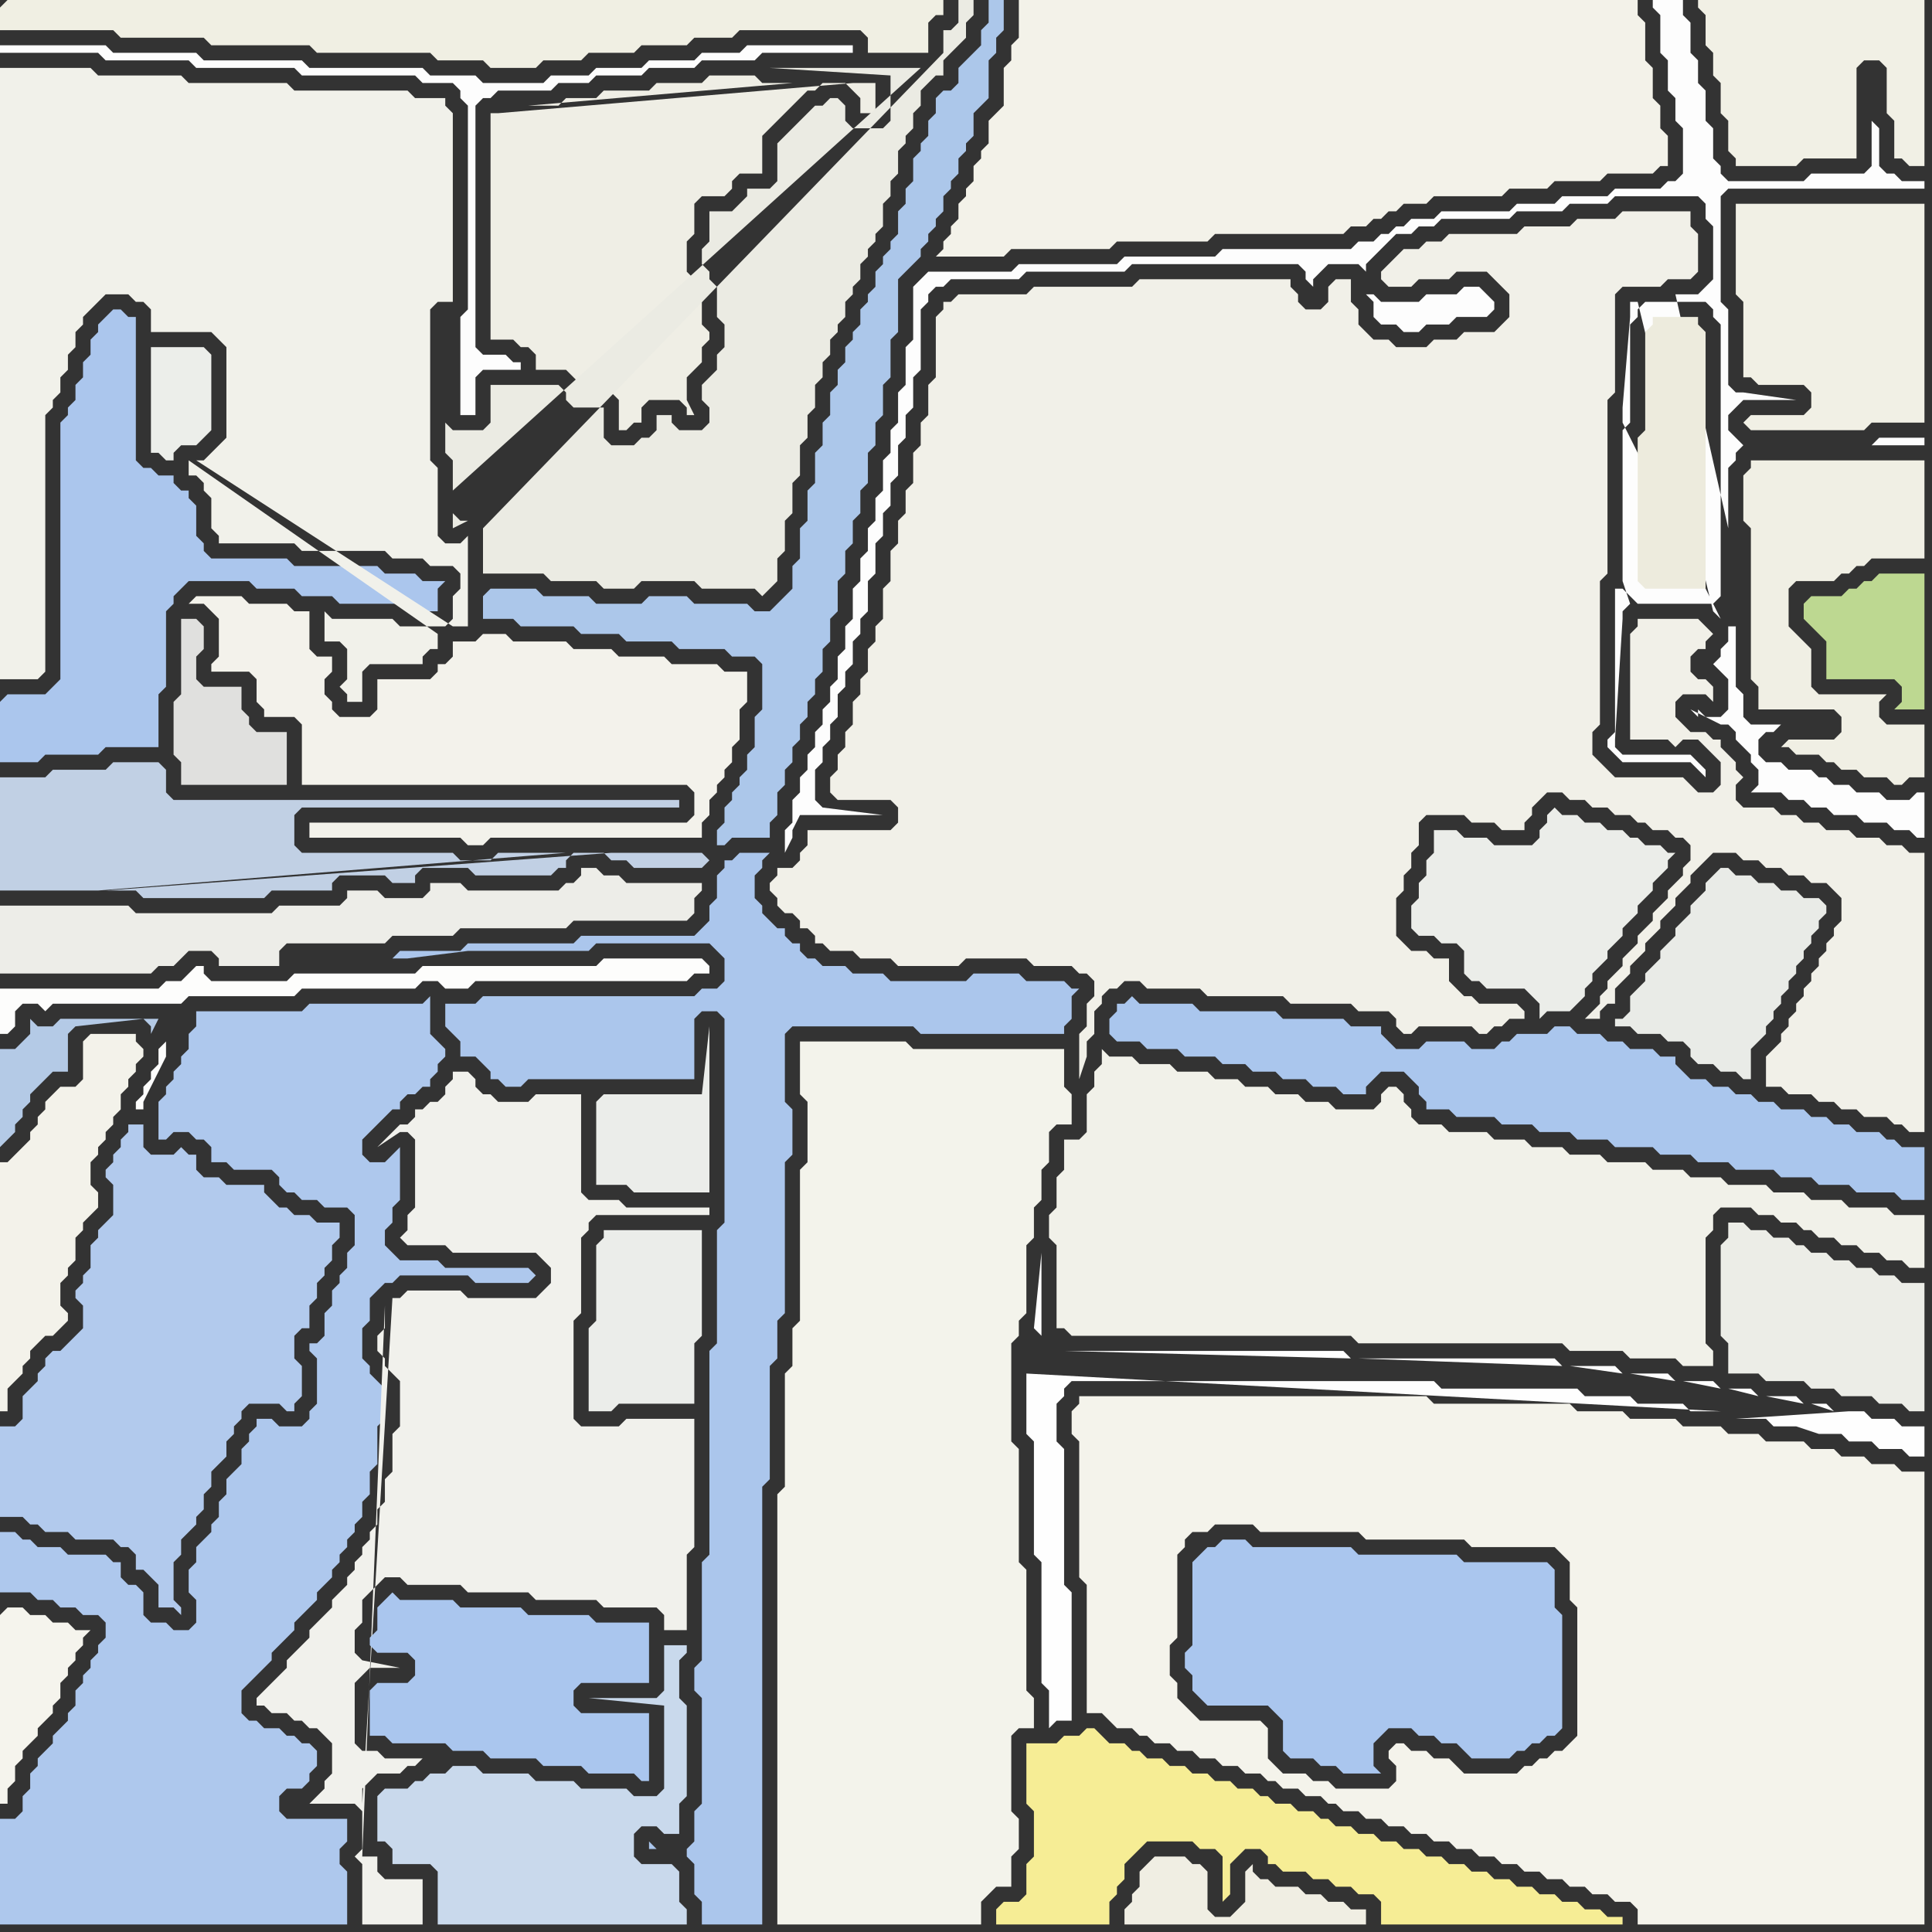 <svg width="256" height="256" xmlns="http://www.w3.org/2000/svg"><rect width="100%" height="100%" fill="#333333" stroke="none"/><script> 
var tempColor;
function hoverPath(evt){
obj = evt.target;
tempColor = obj.getAttribute("fill");
obj.setAttribute("fill","red");
//alert(tempColor);
//obj.setAttribute("stroke","red");}
function recoverPath(evt){
obj = evt.target;
obj.setAttribute("fill", tempColor);
//obj.setAttribute("stroke", tempColor);
}</script><path onmouseover="hoverPath(evt)" onmouseout="recoverPath(evt)" fill="rgb(174,200,237)" d="M  14,216l 0,1 -1,1 0,1 -1,1 0,1 -1,1 0,1 -1,1 0,2 -1,1 0,1 -1,1 -1,1 0,1 -2,2 0,1 -1,1 0,2 -1,1 0,2 -1,1 -2,0 0,14 46,0 0,-7 -1,-1 0,-2 1,-1 0,-3 -8,0 -1,-1 0,-2 1,-1 2,0 1,-1 0,-1 1,-1 0,-2 -1,-1 -1,0 -1,-1 -1,0 -1,-1 -2,0 -1,-1 -1,0 -1,-1 0,-3 1,-1 3,-3 0,-1 1,-1 1,-1 1,-1 0,-1 1,-1 1,-1 1,-1 0,-1 1,-1 1,-1 0,-1 1,-1 0,-1 1,-1 0,-1 1,-1 0,-1 1,-1 0,-2 1,-1 0,-3 1,-1 0,-5 1,-1 0,-4 -2,-2 0,-1 -1,-1 0,-4 1,-1 0,-3 2,-2 1,0 1,-1 9,0 1,1 7,0 1,-1 -1,-1 -11,0 -1,-1 -5,0 -1,-1 -1,-1 0,-2 1,-1 0,-2 1,-1 0,-7 -1,1 0,0 -1,1 -2,0 -1,-1 0,-2 3,-3 1,-1 1,0 0,-1 1,-1 1,0 1,-1 1,0 0,-1 1,-1 0,-1 1,-1 0,-1 -1,-1 0,0 -1,-1 0,-5 -1,1 -15,0 -1,1 -14,0 0,2 -1,1 0,2 -1,1 0,1 -1,1 0,1 -1,1 0,1 -1,1 0,5 1,0 1,-1 2,0 1,1 1,0 1,1 0,2 2,0 1,1 5,0 1,1 0,1 1,1 1,0 1,1 2,0 1,1 3,0 1,1 0,4 -1,1 0,2 -1,1 0,1 -1,1 0,2 -1,1 0,3 -1,1 -1,0 0,1 1,1 0,6 -1,1 0,1 -1,1 -3,0 -1,-1 -2,0 0,1 -1,1 0,1 -1,1 0,2 -1,1 -1,1 0,2 -1,1 0,2 -1,1 0,1 -1,1 -1,1 0,2 -1,1 0,3 1,1 0,3 -1,1 -2,0 -1,-1 -2,0 -1,-1 0,-3 -1,-1 -1,0 -1,-1 0,-2 -1,0 -1,-1 -5,0 -1,-1 -3,0 -1,-1 -1,0 -1,-1 -2,0 0,8 4,0 1,1 2,0 1,1 2,0 1,1 2,0 1,1Z"/>
<path onmouseover="hoverPath(evt)" onmouseout="recoverPath(evt)" fill="rgb(224,224,222)" d="M  24,92l 0,0 -1,1 0,7 1,1 0,3 14,0 0,-7 -4,0 -1,-1 0,-1 -1,-1 0,-3 -5,0 -1,-1 0,-3 1,-1 0,-3 -1,-1 -2,0Z"/>
<path onmouseover="hoverPath(evt)" onmouseout="recoverPath(evt)" fill="rgb(239,238,229)" d="M  66,15l -1,0 0,30 3,0 1,1 1,0 1,1 0,2 4,0 1,1 1,1 0,1 4,0 1,1 0,4 1,0 1,-1 1,0 0,-2 1,-1 4,0 1,1 0,1 1,0 -1,-2 0,-3 1,-1 1,-1 0,-2 1,-1 0,-1 -1,-1 0,-4 -1,-1 0,-1 -1,-1 0,-4 1,-1 0,-4 1,-1 3,0 1,-1 0,-1 1,-1 3,0 0,-5 1,-1 1,-1 1,-1 1,-1 1,-1 1,-1 1,0 1,-1 3,0 1,1 0,0 1,1 0,2 2,0 0,-4 -3,0 -47,4 1,-1 -1,1 39,-4 -4,0 -1,-1 -6,0 -1,1 -6,0 -1,1 -6,0 -1,1 -4,0 -1,1 -4,0 35,-3 -39,4Z"/>
<path onmouseover="hoverPath(evt)" onmouseout="recoverPath(evt)" fill="rgb(171,198,236)" d="M  95,116l 0,3 -1,1 0,2 -1,1 -1,1 -15,0 -1,1 -14,0 -1,1 -8,0 -1,1 2,0 8,-1 16,0 1,-1 15,0 1,1 1,1 0,3 -1,1 -2,0 -1,1 -28,0 -1,1 -4,0 0,3 1,1 0,0 1,1 0,2 2,0 1,1 1,1 0,1 1,0 1,1 2,0 1,-1 22,0 0,-8 1,-1 2,0 1,1 0,27 -1,1 0,15 -1,1 0,27 -1,1 0,13 -1,1 0,3 1,1 0,14 -1,1 0,4 -1,1 0,1 1,1 0,4 1,1 0,3 8,0 0,-58 1,-1 0,-15 1,-1 0,-5 1,-1 0,-20 1,-1 0,-6 -1,-1 0,-9 1,-1 16,0 1,1 19,0 0,-1 1,-1 0,-3 1,-1 -1,0 -1,-1 -5,0 -1,-1 -6,0 -1,1 -10,0 -1,-1 -4,0 -1,-1 -3,0 -1,-1 -1,0 -1,-1 0,-1 -1,0 -1,-1 0,-1 -1,0 -1,-1 -1,-1 0,-1 -1,-1 0,-3 1,-1 0,-1 1,-1 -4,0 -1,1 -1,0 0,1 -1,1 -5,129 -3,0 -1,-1 0,1 4,0 5,-129Z"/>
<path onmouseover="hoverPath(evt)" onmouseout="recoverPath(evt)" fill="rgb(243,243,235)" d="M  103,248l 0,7 27,0 0,-3 2,-2 2,0 0,-4 1,-1 0,-4 -1,-1 0,-10 1,-1 2,0 0,-4 -1,-1 0,-16 -1,-1 0,-15 -1,-1 0,-13 1,-1 0,-2 1,-1 0,-9 1,-1 0,-4 1,-1 0,-4 1,-1 0,-4 1,-1 2,0 0,-4 -1,-1 0,-5 -20,0 -1,-1 -14,0 0,7 1,1 0,8 -1,1 0,20 -1,1 0,5 -1,1 0,15 -1,1Z"/>
<path onmouseover="hoverPath(evt)" onmouseout="recoverPath(evt)" fill="rgb(243,242,233)" d="M  135,4l 0,1 -1,1 0,2 -1,1 0,5 -1,1 -1,1 0,3 -1,1 0,1 -1,1 0,2 -1,1 0,1 -1,1 0,2 -1,1 0,1 -1,1 0,1 -1,1 9,0 1,-1 13,0 1,-1 12,0 1,-1 17,0 1,-1 2,0 1,-1 1,0 1,-1 1,0 1,-1 3,0 1,-1 9,0 1,-1 5,0 1,-1 6,0 1,-1 6,0 1,-1 1,0 0,-4 -1,-1 0,-3 -1,-1 0,-4 -1,-1 0,-5 -1,-1 0,-2 -82,0Z"/>
<path onmouseover="hoverPath(evt)" onmouseout="recoverPath(evt)" fill="rgb(246,237,149)" d="M  138,231l -2,0 0,8 1,1 0,6 -1,1 0,4 -1,1 -2,0 -1,1 0,2 15,0 0,-3 1,-1 0,-1 1,-1 0,-2 1,-1 1,-1 1,-1 6,0 1,1 2,0 1,1 0,6 1,-1 0,-4 1,-1 1,-1 2,0 1,1 0,1 1,0 1,1 3,0 1,1 2,0 1,1 2,0 1,1 2,0 1,1 0,3 32,0 0,-1 -2,0 -1,-1 -2,0 -1,-1 -2,0 -1,-1 -2,0 -1,-1 -2,0 -1,-1 -2,0 -1,-1 -2,0 -1,-1 -2,0 -1,-1 -2,0 -1,-1 -2,0 -1,-1 -2,0 -1,-1 -2,0 -1,-1 -2,0 -1,-1 -1,0 -1,-1 -2,0 -1,-1 -2,0 -1,-1 -1,0 -1,-1 -2,0 -1,-1 -2,0 -1,-1 -2,0 -1,-1 -2,0 -1,-1 -2,0 -1,-1 -1,0 -1,-1 -2,0 -1,-1 -1,-1 -1,0 -1,1 -2,0 -1,1Z"/>
<path onmouseover="hoverPath(evt)" onmouseout="recoverPath(evt)" fill="rgb(241,240,232)" d="M  136,127l 0,0 1,1 5,0 1,1 1,0 1,1 0,2 -1,1 0,3 -1,1 0,6 1,-3 0,-2 1,-1 0,-3 1,-1 0,-1 1,-1 1,0 1,-1 2,0 1,1 7,0 1,1 10,0 1,1 8,0 1,1 4,0 1,1 0,1 1,1 1,0 1,-1 7,0 1,1 1,0 1,-1 1,0 1,-1 2,0 0,-1 -1,-1 -5,0 -1,-1 -1,0 -1,-1 -1,-1 0,-3 -2,0 -1,-1 -2,0 -1,-1 -1,-1 0,-5 1,-1 0,-2 1,-1 0,-2 1,-1 0,-3 1,-1 5,0 1,1 3,0 1,1 3,0 0,-1 1,-1 0,-1 1,-1 1,-1 2,0 1,1 2,0 1,1 2,0 1,1 2,0 1,1 1,0 1,1 2,0 1,1 1,0 1,1 0,2 -1,1 0,1 -1,1 -1,1 0,1 -1,1 -1,1 0,1 -1,1 -1,1 0,1 -1,1 -1,1 0,1 -1,1 -1,1 0,1 -1,1 0,1 -2,2 2,0 0,-1 1,-1 1,0 0,-2 1,-1 1,-1 0,-1 1,-1 1,-1 0,-1 1,-1 1,-1 0,-1 1,-1 1,-1 0,-1 1,-1 1,-1 0,-1 1,-1 1,-1 1,-1 3,0 1,1 2,0 1,1 2,0 1,1 2,0 1,1 2,0 1,1 1,1 0,3 -1,1 0,1 -1,1 0,1 -1,1 0,1 -1,1 0,1 -1,1 0,1 -1,1 0,1 -1,1 0,1 -1,1 0,1 -1,1 -1,1 0,4 2,0 1,1 3,0 1,1 2,0 1,1 2,0 1,1 3,0 1,1 1,0 1,1 2,0 0,-37 -2,0 -1,-1 -2,0 -1,-1 -3,0 -1,-1 -3,0 -1,-1 -2,0 -1,-1 -2,0 -1,-1 -4,0 -1,-1 0,-2 1,-1 -1,-1 0,-1 -1,-1 -1,-1 0,-1 -1,0 -1,-1 -2,0 -1,-1 -1,-1 0,-2 1,-1 3,0 1,1 0,-2 -1,-1 -1,0 -1,-1 0,-2 1,-1 1,0 0,-1 1,-1 -1,-1 -1,-1 -8,0 0,1 -1,1 0,14 5,0 1,1 1,-1 2,0 1,1 1,1 1,1 0,3 -1,1 -2,0 -1,-1 -1,-1 -9,0 -1,-1 -2,-2 0,-3 1,-1 0,-19 1,-1 0,-23 1,-1 0,-13 1,-1 5,0 1,-1 3,0 1,-1 0,-5 -1,-1 0,-2 -9,0 -1,1 -5,0 -1,1 -6,0 -1,1 -9,0 -1,1 -2,0 -1,1 -2,0 -1,1 -1,1 -1,1 0,1 1,1 3,0 1,-1 4,0 1,-1 4,0 1,1 1,1 1,1 0,3 -1,1 -1,1 -4,0 -1,1 -3,0 -1,1 -4,0 -1,-1 -2,0 -1,-1 -1,-1 0,-2 -1,-1 0,-3 -2,0 -1,1 0,2 -1,1 -2,0 -1,-1 0,-1 -1,-1 0,-1 -20,0 -1,1 -13,0 -1,1 -9,0 -1,1 -1,0 0,1 -1,1 0,8 -1,1 0,4 -1,1 0,3 -1,1 0,4 -1,1 0,3 -1,1 0,3 -1,1 0,4 -1,1 0,4 -1,1 0,2 -1,1 0,3 -1,1 0,2 -1,1 0,3 -1,1 0,2 -1,1 0,2 -1,1 0,2 1,1 7,0 1,1 0,2 -1,1 -11,0 0,2 -1,1 0,1 -1,1 -2,0 0,1 -1,1 0,1 1,1 0,1 1,1 1,0 1,1 0,1 1,0 1,1 0,1 1,0 1,1 3,0 1,1 4,0 1,1 8,0 1,-1Z"/>
<path onmouseover="hoverPath(evt)" onmouseout="recoverPath(evt)" fill="rgb(244,243,235)" d="M  184,232l 0,1 1,1 0,2 -1,1 -7,0 -1,-1 -2,0 -1,-1 -3,0 -1,-1 -1,-1 0,-4 -1,-1 -8,0 -1,-1 -1,-1 -1,-1 0,-2 -1,-1 0,-4 1,-1 0,-11 1,-1 0,-1 1,-1 2,0 1,-1 5,0 1,1 13,0 1,1 13,0 1,1 11,0 1,1 1,1 0,5 1,1 0,17 -1,1 -1,1 -1,0 -1,1 -1,0 -1,1 -1,0 -1,1 -7,0 -1,-1 -1,-1 -2,0 -1,-1 -2,0 -1,-1 -1,0 -1,1 -15,4 1,1 2,0 1,1 2,0 1,1 1,0 1,1 2,0 1,1 2,0 1,1 2,0 1,1 2,0 1,1 2,0 1,1 2,0 1,1 2,0 1,1 2,0 1,1 2,0 1,1 2,0 1,1 2,0 1,1 2,0 1,1 2,0 1,1 0,2 38,0 0,-60 -3,0 -1,-1 -3,0 -1,-1 -3,0 -1,-1 -3,0 -1,-1 -5,0 -1,-1 -4,0 -1,-1 -5,0 -1,-1 -6,0 -1,-1 -6,0 -1,-1 -18,0 -1,-1 -46,0 0,1 -1,1 0,3 1,1 0,18 1,1 0,17 2,0 1,1 1,1 2,0 1,1 1,0 1,1 2,0 1,1 2,0 1,1 2,0 1,1 2,0 1,1 2,0 1,1 1,0 15,-4Z"/>
<path onmouseover="hoverPath(evt)" onmouseout="recoverPath(evt)" fill="rgb(241,241,233)" d="M  208,153l 0,0 -1,-1 -4,0 -1,-1 -4,0 -1,-1 -5,0 -1,-1 -3,0 -1,-1 0,-1 -1,-1 0,-1 -1,-1 -1,0 -1,1 0,1 -1,1 -5,0 -1,-1 -3,0 -1,-1 -3,0 -1,-1 -3,0 -1,-1 -3,0 -1,-1 -4,0 -1,-1 -4,0 -1,-1 -3,0 -1,-1 0,2 -1,1 0,2 -1,1 0,5 -1,1 -2,0 0,4 -1,1 0,4 -1,1 0,3 1,1 0,11 1,0 1,1 37,0 1,1 27,0 1,1 7,0 1,1 6,0 1,1 4,0 0,-2 -1,-1 0,-14 1,-1 0,-2 1,-1 4,0 1,1 2,0 1,1 2,0 1,1 1,0 1,1 2,0 1,1 2,0 1,1 2,0 1,1 2,0 1,1 2,0 0,-7 -4,0 -1,-1 -5,0 -1,-1 -4,0 -1,-1 -4,0 -1,-1 -5,0 -1,-1 -4,0 -1,-1 -4,0 -1,-1 -5,0 -1,-1Z"/>
<path onmouseover="hoverPath(evt)" onmouseout="recoverPath(evt)" fill="rgb(253,253,253)" d="M  227,80l -10,0 -1,-1 -1,-1 -1,0 0,19 -1,1 0,1 1,1 0,0 1,1 9,0 1,1 1,1 0,-1 -1,-1 -1,-1 -9,0 -1,-1 0,-1 1,-16 0,-1 1,-1 -1,-3 0,-20 1,-1 0,-13 1,-1 0,-1 1,-1 8,0 1,1 0,1 1,1 0,36 -1,1 2,-10 0,-8 1,-1 0,-1 1,-1 -1,-1 -1,-1 0,-2 2,-2 7,0 -7,-1 -1,0 -1,-1 0,-10 -1,-1 0,-14 1,-1 26,0 0,-1 -3,0 -1,-1 -1,0 -1,-1 0,-5 -1,-1 0,6 -1,1 -7,0 -1,1 -10,0 -1,-1 0,-1 -1,-1 0,-4 -1,-1 0,-4 -1,-1 0,-3 -1,-1 0,-4 -1,-1 0,-2 -4,0 0,1 1,1 0,5 1,1 0,4 1,1 0,3 1,1 0,6 -1,1 -1,0 -1,1 -6,0 -1,1 -6,0 -1,1 -5,0 -1,1 -9,0 -1,1 -3,0 -1,1 -1,0 -1,1 -1,0 -1,1 -2,0 -1,1 -17,0 -1,1 -12,0 -1,1 -13,0 -1,1 -11,0 -1,1 -1,1 0,7 -1,1 0,5 -1,1 0,4 -1,1 0,3 -1,1 0,4 -1,1 0,3 -1,1 0,3 -1,1 0,3 -1,1 0,4 -1,1 0,3 -1,1 0,3 -1,1 0,2 -1,1 0,2 -1,1 0,2 -1,1 0,2 -1,1 0,2 -1,1 0,3 -1,1 0,3 1,-2 0,-1 1,-2 11,0 -8,-1 0,0 -1,-1 0,-4 1,-1 0,-2 1,-1 0,-2 1,-1 0,-3 1,-1 0,-2 1,-1 0,-3 1,-1 0,-2 1,-1 0,-4 1,-1 0,-4 1,-1 0,-3 1,-1 0,-3 1,-1 0,-4 1,-1 0,-3 1,-1 0,-4 1,-1 0,-8 1,-1 0,-1 1,-1 1,0 1,-1 9,0 1,-1 13,0 1,-1 22,0 1,1 0,1 1,1 0,-1 1,-1 0,0 1,-1 4,0 1,1 0,-1 1,-1 1,-1 1,-1 1,-1 2,0 1,-1 2,0 1,-1 9,0 1,-1 6,0 1,-1 5,0 1,-1 11,0 1,1 0,2 1,1 0,7 -1,1 -1,1 -3,0 7,31 -2,10 3,-9 0,12 -1,0 0,2 -1,1 0,1 -1,1 1,1 1,1 0,4 -1,1 -2,0 -1,-1 0,1 -1,-1 4,2 1,0 1,1 0,1 1,1 1,1 0,1 1,1 0,2 -1,1 4,0 1,1 2,0 1,1 2,0 1,1 3,0 1,1 3,0 1,1 2,0 1,1 1,0 0,-6 -1,0 -1,1 -3,0 -1,-1 -3,0 -1,-1 -2,0 -1,-1 -1,0 -1,-1 -3,0 -1,-1 -2,0 -1,-1 0,-2 1,-1 1,0 1,-1 -4,0 -1,-1 0,-3 -1,-1 0,-20 -3,9 1,2 -1,-1 -10,-41 -1,0 0,2 -1,12 0,2 13,26 -1,-2 -45,-41 -1,0 1,1 0,2 1,1 2,0 1,1 2,0 1,-1 3,0 1,-1 4,0 1,-1 0,-1 -1,-1 0,0 -1,-1 -2,0 -1,1 -4,0 -1,1 -5,0 -1,-1 45,41 21,-21 7,0 0,-1 -6,0 -1,1 -21,21Z"/>
<path onmouseover="hoverPath(evt)" onmouseout="recoverPath(evt)" fill="rgb(189,216,145)" d="M  239,80l 0,2 1,1 2,2 0,5 9,0 1,1 0,2 -1,1 4,0 0,-18 -6,0 -1,1 -1,0 -1,1 -1,0 -1,1 -4,0 -1,1Z"/>
<path onmouseover="hoverPath(evt)" onmouseout="recoverPath(evt)" fill="rgb(240,239,227)" d="M  0,1l 0,3 15,0 1,1 11,0 1,1 13,0 1,1 15,0 1,1 6,0 1,1 6,0 1,-1 5,0 1,-1 6,0 1,-1 6,0 1,-1 5,0 1,-1 16,0 1,1 0,2 8,0 0,-4 1,-1 1,0 0,-2 -124,0 -1,1Z"/>
<path onmouseover="hoverPath(evt)" onmouseout="recoverPath(evt)" fill="rgb(171,198,237)" d="M  0,93l 0,8 5,0 1,-1 7,0 1,-1 7,0 0,-7 1,-1 0,-10 1,-1 0,-1 1,-1 1,-1 8,0 1,1 5,0 1,1 4,0 1,1 8,0 1,1 4,0 0,-3 1,-1 -3,0 -1,-1 -4,0 -1,-1 -11,0 -1,-1 -10,0 -1,-1 0,-1 -1,-1 0,-4 -1,-1 0,-1 -1,0 -1,-1 0,-1 -2,0 -1,-1 -1,0 -1,-1 0,-19 -1,0 -1,-1 -1,0 -1,1 0,0 -1,1 0,1 -1,1 0,2 -1,1 0,2 -1,1 0,2 -1,1 0,1 -1,1 0,34 -1,1 -1,1 -5,0 -1,1Z"/>
<path onmouseover="hoverPath(evt)" onmouseout="recoverPath(evt)" fill="rgb(241,241,234)" d="M  25,61l 0,2 1,0 1,1 0,1 1,1 0,4 1,1 0,1 10,0 1,1 11,0 1,1 4,0 1,1 3,0 1,1 0,2 -1,1 0,3 -1,1 -6,0 -1,-1 -8,0 -1,-1 0,4 2,0 1,1 0,4 -1,1 1,1 0,1 2,0 0,-4 1,-1 7,0 0,-1 1,-1 1,0 0,-2 -33,-23 35,22 2,0 0,-12 -1,1 -2,0 -1,-1 0,-9 -1,-1 0,-20 1,-1 2,0 0,-25 -1,-1 0,-1 -4,0 -1,-1 -15,0 -1,-1 -13,0 -1,-1 -11,0 -1,-1 -12,0 0,81 5,0 1,-1 0,-34 1,-1 0,-1 1,-1 0,-2 1,-1 0,-2 1,-1 0,-2 1,-1 0,-1 1,-1 2,-2 3,0 1,1 1,0 1,1 0,3 8,0 1,1 1,1 0,12 -1,1 -1,1 -1,1 -1,0 34,22 -35,-22Z"/>
<path onmouseover="hoverPath(evt)" onmouseout="recoverPath(evt)" fill="rgb(241,241,236)" d="M  51,173l 0,3 -1,1 0,2 1,1 0,1 1,1 1,1 0,6 -1,1 0,5 -1,1 0,3 -1,1 0,2 -1,1 0,1 -1,1 0,1 -1,1 0,1 -1,1 0,1 -1,1 -1,1 0,1 -1,1 -1,1 -1,1 0,1 -1,1 -1,1 -1,1 0,1 -1,1 -1,1 -1,1 -1,1 0,1 1,0 1,1 2,0 1,1 1,0 1,1 1,0 1,1 1,1 0,4 -1,1 0,1 -1,1 -1,1 6,0 1,1 0,5 -1,1 0,0 1,1 0,8 8,0 0,-6 -5,0 -1,-1 0,-2 -2,0 3,-73 -3,66 0,-2 1,-1 1,-1 3,0 1,-1 1,0 1,-1 -5,0 -1,-1 -2,0 -1,-1 0,-8 1,-1 1,-1 4,0 -5,-1 0,0 -1,-1 0,-3 1,-1 0,-3 1,-1 1,-1 1,-1 2,0 1,1 7,0 1,1 8,0 1,1 8,0 1,1 7,0 1,1 0,2 3,0 0,-10 1,-1 0,-17 -9,0 -1,1 -5,0 -1,-1 0,-13 1,-1 0,-10 1,-1 0,-1 1,-1 15,0 0,-1 -11,0 -1,-1 -4,0 -1,-1 0,-13 -6,0 -1,1 -4,0 -1,-1 -1,0 -1,-1 0,-1 -1,-1 -2,0 0,1 -1,1 0,1 -1,1 -1,0 -1,1 -1,0 0,1 -1,1 -1,0 -1,1 -1,1 -1,1 3,-2 1,0 1,1 0,9 -1,1 0,2 -1,1 1,1 5,0 1,1 11,0 1,1 1,1 0,2 -1,1 -1,1 -9,0 -1,-1 -7,0 -1,1 -1,0 -4,67 3,-66Z"/>
<path onmouseover="hoverPath(evt)" onmouseout="recoverPath(evt)" fill="rgb(254,254,254)" d="M  138,177l 0,-11 -1,10 1,1 2,1 0,0 -2,-1 3,2 37,0 1,1 -38,-1 -3,-2 42,3 26,0 1,1 -27,-1 -42,-3 70,4 6,0 1,1 -7,-1 -70,-4 78,5 5,0 1,1 -6,-1 -78,-5 85,6 4,0 1,1 -5,-1 -85,-6 91,7 3,0 1,1 -4,-1 -91,-7 96,8 4,0 1,1 -5,-1 -96,-8 102,9 2,0 1,1 -3,-1 -102,-9 -2,5 0,8 1,1 0,15 1,1 0,16 1,1 0,5 1,-1 2,0 0,-17 -1,-1 0,-18 -1,-1 0,-5 1,-1 0,-1 1,-1 48,0 1,1 18,0 1,1 6,0 1,1 6,0 1,1 4,0 -92,-5 2,-5 92,11 4,0 1,1 3,0 3,1 3,0 1,1 3,0 1,1 3,0 1,1 2,0 0,-4 -3,0 -1,-1 -3,0 -1,-1 -2,0 -15,1 -92,-11Z"/>
<path onmouseover="hoverPath(evt)" onmouseout="recoverPath(evt)" fill="rgb(170,198,237)" d="M  149,133l -1,0 0,1 -1,1 0,2 1,1 3,0 1,1 4,0 1,1 4,0 1,1 3,0 1,1 3,0 1,1 3,0 1,1 3,0 1,1 3,0 0,-1 1,-1 1,-1 3,0 1,1 1,1 0,1 1,1 0,1 3,0 1,1 5,0 1,1 4,0 1,1 4,0 1,1 4,0 1,1 5,0 1,1 4,0 1,1 4,0 1,1 5,0 1,1 4,0 1,1 4,0 1,1 5,0 1,1 3,0 0,-7 -3,0 -1,-1 -1,0 -1,-1 -3,0 -1,-1 -2,0 -1,-1 -2,0 -1,-1 -3,0 -1,-1 -2,0 -1,-1 -2,0 -1,-1 -2,0 -1,-1 -2,0 -1,-1 -1,-1 0,-1 -2,0 -1,-1 -3,0 -1,-1 -2,0 -1,-1 -3,0 -1,-1 -2,0 -1,1 -4,0 -1,1 -1,0 -1,1 -3,0 -1,-1 -5,0 -1,1 -3,0 -1,-1 -1,-1 0,-1 -4,0 -1,-1 -8,0 -1,-1 -10,0 -1,-1 -7,0 -1,-1 -1,1Z"/>
<path onmouseover="hoverPath(evt)" onmouseout="recoverPath(evt)" fill="rgb(241,240,229)" d="M  230,29l 0,10 1,1 0,10 1,0 1,1 6,0 1,1 0,2 -1,1 -7,0 -1,1 1,1 15,0 1,-1 7,0 0,-29 -25,0Z"/>
<path onmouseover="hoverPath(evt)" onmouseout="recoverPath(evt)" fill="rgb(236,237,231)" d="M  233,182l 0,0 1,1 5,0 1,1 3,0 1,1 4,0 1,1 3,0 1,1 2,0 0,-17 -3,0 -1,-1 -2,0 -1,-1 -2,0 -1,-1 -2,0 -1,-1 -2,0 -1,-1 -1,0 -1,-1 -2,0 -1,-1 -2,0 -1,-1 -2,0 0,2 -1,1 0,12 1,1 0,4Z"/>
<path onmouseover="hoverPath(evt)" onmouseout="recoverPath(evt)" fill="rgb(253,253,253)" d="M  1,6l -1,0 0,1 13,0 1,1 11,0 1,1 13,0 1,1 15,0 1,1 4,0 1,1 0,1 1,1 0,27 -1,1 0,13 2,0 0,-5 1,-1 5,0 0,-1 -1,0 -1,-1 -3,0 -1,-1 0,-32 1,-1 1,0 1,-1 7,0 1,-1 4,0 1,-1 6,0 1,-1 6,0 1,-1 7,0 1,-1 12,0 0,-1 -14,0 -1,1 -5,0 -1,1 -6,0 -1,1 -6,0 -1,1 -5,0 -1,1 -8,0 -1,-1 -6,0 -1,-1 -15,0 -1,-1 -13,0 -1,-1 -11,0 -1,-1Z"/>
<path onmouseover="hoverPath(evt)" onmouseout="recoverPath(evt)" fill="rgb(245,244,237)" d="M  0,214l 0,25 1,0 0,-2 1,-1 0,-2 1,-1 0,-1 1,-1 1,-1 0,-1 1,-1 1,-1 0,-1 1,-1 0,-2 1,-1 0,-1 1,-1 0,-1 1,-1 0,-1 1,-1 -2,0 -1,-1 -2,0 -1,-1 -2,0 -1,-1 -2,0 -1,1Z"/>
<path onmouseover="hoverPath(evt)" onmouseout="recoverPath(evt)" fill="rgb(236,238,234)" d="M  21,46l -1,0 0,14 1,0 1,1 1,0 0,-1 1,-1 2,0 1,-1 1,-1 0,-10 -1,-1Z"/>
<path onmouseover="hoverPath(evt)" onmouseout="recoverPath(evt)" fill="rgb(253,253,252)" d="M  22,138l 0,0 -1,1 0,2 -1,1 0,1 -1,1 0,1 -1,1 0,1 1,0 0,-1 1,-2 1,-2 1,-2 0,-7 2,0 1,-1 14,0 1,-1 15,0 1,-1 2,0 1,1 3,0 1,-1 28,0 1,-1 2,0 0,-1 -1,-1 -13,0 -1,1 -23,0 -1,1 -16,0 -1,1 -10,0 -1,-1 0,-1 -1,0 -1,1 0,0 -1,1 -2,0 -1,1 -21,0 0,6 1,0 1,-1 0,-2 1,-1 2,0 1,1 1,-1 15,0Z"/>
<path onmouseover="hoverPath(evt)" onmouseout="recoverPath(evt)" fill="rgb(201,217,236)" d="M  58,250l 0,5 33,0 0,-2 -1,-1 0,-4 -1,-1 -4,0 -1,-1 0,-3 1,-1 2,0 1,1 2,0 0,-4 1,-1 0,-12 -1,-1 0,-5 1,-1 0,-1 -3,0 0,6 -1,1 -9,0 10,1 0,11 -1,1 -3,0 -1,-1 -6,0 -1,-1 -5,0 -1,-1 -6,0 -1,-1 -3,0 -1,1 -2,0 -1,1 -1,0 -1,1 -3,0 -1,1 0,6 1,0 1,1 0,2 5,0 1,1Z"/>
<path onmouseover="hoverPath(evt)" onmouseout="recoverPath(evt)" fill="rgb(235,235,227)" d="M  64,70l 0,6 8,0 1,1 6,0 1,1 4,0 1,-1 7,0 1,1 7,0 1,1 1,-1 1,-1 0,-3 1,-1 0,-4 1,-1 0,-4 1,-1 0,-4 1,-1 0,-3 1,-1 0,-3 1,-1 0,-2 1,-1 0,-2 1,-1 0,-1 1,-1 0,-2 1,-1 0,-1 1,-1 0,-2 1,-1 0,-1 1,-1 0,-1 1,-1 0,-3 1,-1 0,-2 1,-1 0,-3 1,-1 0,-1 1,-1 0,-2 1,-1 0,-2 1,-1 1,-1 1,0 0,-2 1,-1 1,-1 1,-1 0,-2 1,-1 0,-2 -2,0 0,3 -1,1 -1,0 0,3 -61,63 -1,-1 0,0 1,1 -2,-1 -1,0 -1,-1 0,2 2,-1 2,1 58,-61 -20,0 16,1 0,6 -1,1 -4,0 -1,-1 0,-2 -1,-1 -1,0 -1,1 -1,0 -1,1 -1,1 -1,1 -1,1 -1,1 0,5 -1,1 -3,0 0,1 -1,1 -1,1 -3,0 0,4 -1,1 0,2 1,1 0,1 1,1 0,4 1,1 0,3 -1,1 0,2 -1,1 -1,1 0,2 1,1 0,2 -1,1 -3,0 -1,-1 0,-1 -2,0 0,2 -1,1 -1,0 -1,1 -3,0 -1,-1 0,-4 -4,0 -1,-1 0,-1 -1,-1 -9,0 0,5 -1,1 -4,0 -1,-1 0,4 1,1 0,4 62,-56 -58,61Z"/>
<path onmouseover="hoverPath(evt)" onmouseout="recoverPath(evt)" fill="rgb(235,237,234)" d="M  79,146l 0,11 4,0 1,1 10,0 0,-22 -1,9 -13,0 -1,1Z"/>
<path onmouseover="hoverPath(evt)" onmouseout="recoverPath(evt)" fill="rgb(170,198,238)" d="M  159,206l -1,1 0,11 -1,1 0,2 1,1 0,2 1,1 1,1 8,0 1,1 1,1 0,4 1,1 3,0 1,1 2,0 1,1 5,0 -1,-1 0,-3 1,-1 1,-1 3,0 1,1 2,0 1,1 2,0 1,1 1,1 5,0 1,-1 1,0 1,-1 1,0 1,-1 1,0 1,-1 0,-15 -1,-1 0,-5 -1,-1 -11,0 -1,-1 -13,0 -1,-1 -13,0 -1,-1 -3,0 -1,1 -1,0 -1,1Z"/>
<path onmouseover="hoverPath(evt)" onmouseout="recoverPath(evt)" fill="rgb(235,237,233)" d="M  190,110l 0,3 -1,1 0,2 -1,1 0,2 -1,1 0,3 1,1 2,0 1,1 2,0 1,1 0,3 1,1 1,0 1,1 5,0 1,1 1,1 0,2 1,-1 3,0 1,-1 1,-1 0,-1 1,-1 0,-1 1,-1 1,-1 0,-1 1,-1 1,-1 0,-1 1,-1 1,-1 0,-1 1,-1 1,-1 0,-1 1,-1 1,-1 0,-1 1,-1 -1,0 -1,-1 -2,0 -1,-1 -1,0 -1,-1 -2,0 -1,-1 -2,0 -1,-1 -2,0 -1,-1 -1,1 0,1 -1,1 0,1 -1,1 -5,0 -1,-1 -3,0 -1,-1Z"/>
<path onmouseover="hoverPath(evt)" onmouseout="recoverPath(evt)" fill="rgb(237,235,221)" d="M  220,42l -1,0 0,1 -1,1 0,13 -1,1 0,19 1,1 8,0 0,-34 -1,-1 0,-1Z"/>
<path onmouseover="hoverPath(evt)" onmouseout="recoverPath(evt)" fill="rgb(241,240,229)" d="M  254,22l 1,0 0,-22 -30,0 0,1 1,1 0,4 1,1 0,3 1,1 0,4 1,1 0,4 1,1 0,1 8,0 1,-1 7,0 0,-12 1,-1 2,0 1,1 0,6 1,1 0,5 1,0 1,1Z"/>
<path onmouseover="hoverPath(evt)" onmouseout="recoverPath(evt)" fill="rgb(193,208,228)" d="M  14,118l 4,0 1,1 16,0 1,-1 8,0 0,-1 1,-1 6,0 1,1 3,0 0,-1 1,-1 6,0 1,1 10,0 1,-1 1,0 0,-1 1,-1 4,0 1,1 2,0 1,1 9,0 1,-1 0,0 -1,-1 -12,0 -67,5 61,-5 -9,0 -1,1 -4,0 -1,-1 -20,0 -1,-1 0,-4 1,-1 50,0 0,-1 -67,0 -1,-1 0,-3 -1,-1 -6,0 -1,1 -7,0 -1,1 -6,0 0,15 13,0 62,-5 -61,5Z"/>
<path onmouseover="hoverPath(evt)" onmouseout="recoverPath(evt)" fill="rgb(178,202,237)" d="M  12,167l 0,1 -1,1 0,1 -1,1 0,1 1,1 0,3 -1,1 -1,1 -1,1 -1,0 -1,1 0,1 -1,1 0,1 -1,1 -1,1 0,3 -1,1 -2,0 0,12 3,0 1,1 1,0 1,1 3,0 1,1 5,0 1,1 1,0 1,1 0,2 1,0 1,1 1,1 0,3 2,0 1,1 0,-1 -1,-1 0,-5 1,-1 0,-2 1,-1 1,-1 0,-1 1,-1 0,-2 1,-1 0,-2 1,-1 1,-1 0,-2 1,-1 0,-1 1,-1 0,-1 1,-1 4,0 1,1 1,0 0,-1 1,-1 0,-4 -1,-1 0,-3 1,-1 1,0 0,-3 1,-1 0,-2 1,-1 0,-1 1,-1 0,-2 1,-1 0,-2 -3,0 -1,-1 -2,0 -1,-1 -1,0 -1,-1 -1,-1 0,-1 -5,0 -1,-1 -2,0 -1,-1 0,-2 -1,0 -1,-1 -1,1 -3,0 -1,-1 0,-3 -2,0 0,1 -1,1 0,1 -1,1 0,1 -1,1 0,1 1,1 0,4 -1,1 -1,1 0,1 -1,1Z"/>
<path onmouseover="hoverPath(evt)" onmouseout="recoverPath(evt)" fill="rgb(180,202,230)" d="M  19,135l 1,1 0,1 1,-2 -13,0 -1,1 -2,0 -1,-1 0,2 -1,1 -1,1 -2,0 0,13 1,-1 0,0 1,-1 0,-1 1,-1 0,-1 1,-1 0,-1 1,-1 1,-1 1,-1 2,0 0,-5 1,-1 9,-1Z"/>
<path onmouseover="hoverPath(evt)" onmouseout="recoverPath(evt)" fill="rgb(243,242,234)" d="M  19,139l 0,0 -1,-1 0,-1 -6,0 -1,1 0,5 -1,1 -2,0 -1,1 -1,1 0,1 -1,1 0,1 -1,1 0,1 -2,2 -1,1 -1,0 0,33 1,0 0,-3 1,-1 1,-1 0,-1 1,-1 0,-1 1,-1 1,-1 1,0 1,-1 1,-1 0,-1 -1,-1 0,-3 1,-1 0,-1 1,-1 0,-3 1,-1 0,-1 1,-1 1,-1 0,-2 -1,-1 0,-3 1,-1 0,-1 1,-1 0,-1 1,-1 0,-1 1,-1 0,-2 1,-1 0,-1 1,-1 0,-1 1,-1Z"/>
<path onmouseover="hoverPath(evt)" onmouseout="recoverPath(evt)" fill="rgb(237,237,232)" d="M  18,121l -1,-1 -17,0 0,9 20,0 1,-1 2,0 1,-1 1,-1 3,0 1,1 0,1 8,0 0,-2 1,-1 13,0 1,-1 8,0 1,-1 14,0 1,-1 15,0 1,-1 0,-2 1,-1 0,-1 -10,0 -1,-1 -2,0 -1,-1 -2,0 0,1 -1,1 -1,0 -1,1 -12,0 -1,-1 -4,0 0,1 -1,1 -5,0 -1,-1 -4,0 0,1 -1,1 -8,0 -1,1Z"/>
<path onmouseover="hoverPath(evt)" onmouseout="recoverPath(evt)" fill="rgb(243,242,235)" d="M  40,103l 0,1 51,0 1,1 0,3 -1,1 -50,0 0,2 20,0 1,1 2,0 1,-1 28,0 0,-2 1,-1 0,-2 1,-1 0,-1 1,-1 0,-1 1,-1 0,-2 1,-1 0,-4 1,-1 0,-4 -3,0 -1,-1 -6,0 -1,-1 -6,0 -1,-1 -5,0 -1,-1 -7,0 -1,-1 -3,0 -1,1 -3,0 0,2 -1,1 -1,0 0,1 -1,1 -7,0 0,4 -1,1 -4,0 -1,-1 0,-1 -1,-1 0,-2 1,-1 0,-2 -2,0 -1,-1 0,-5 -2,0 -1,-1 -5,0 -1,-1 -6,0 -1,1 2,0 1,1 1,1 0,5 -1,1 0,1 5,0 1,1 0,3 1,1 0,1 4,0 1,1Z"/>
<path onmouseover="hoverPath(evt)" onmouseout="recoverPath(evt)" fill="rgb(170,198,238)" d="M  51,223l -1,0 -1,1 0,6 2,0 1,1 7,0 1,1 4,0 1,1 6,0 1,1 5,0 1,1 6,0 1,1 1,0 0,-9 -9,0 -1,-1 0,-2 1,-1 9,0 0,-8 -7,0 -1,-1 -8,0 -1,-1 -8,0 -1,-1 -7,0 -1,-1 -1,1 0,0 -1,1 0,3 -1,1 0,1 1,1 4,0 1,1 0,2 -1,1Z"/>
<path onmouseover="hoverPath(evt)" onmouseout="recoverPath(evt)" fill="rgb(172,199,234)" d="M  64,79l 0,3 4,0 1,1 7,0 1,1 5,0 1,1 6,0 1,1 6,0 1,1 3,0 1,1 0,6 -1,1 0,4 -1,1 0,2 -1,1 0,1 -1,1 0,1 -1,1 0,2 -1,1 0,2 1,0 1,-1 5,0 0,-2 1,-1 0,-3 1,-1 0,-2 1,-1 0,-2 1,-1 0,-2 1,-1 0,-2 1,-1 0,-2 1,-1 0,-3 1,-1 0,-3 1,-1 0,-4 1,-1 0,-3 1,-1 0,-3 1,-1 0,-3 1,-1 0,-4 1,-1 0,-3 1,-1 0,-4 1,-1 0,-5 1,-1 0,-7 1,-1 1,-1 1,-1 0,-1 1,-1 0,-1 1,-1 0,-1 1,-1 0,-2 1,-1 0,-1 1,-1 0,-2 1,-1 0,-1 1,-1 0,-3 1,-1 1,-1 0,-5 1,-1 0,-2 1,-1 0,-4 -2,0 0,3 -1,1 0,2 -2,2 -1,1 0,2 -1,1 -1,0 -1,1 0,2 -1,1 0,2 -1,1 0,1 -1,1 0,3 -1,1 0,2 -1,1 0,3 -1,1 0,1 -1,1 0,1 -1,1 0,2 -1,1 0,1 -1,1 0,2 -1,1 0,1 -1,1 0,2 -1,1 0,2 -1,1 0,3 -1,1 0,3 -1,1 0,4 -1,1 0,4 -1,1 0,4 -1,1 0,3 -1,1 -1,1 -1,1 -2,0 -1,-1 -7,0 -1,-1 -5,0 -1,1 -6,0 -1,-1 -6,0 -1,-1 -6,0 -1,1Z"/>
<path onmouseover="hoverPath(evt)" onmouseout="recoverPath(evt)" fill="rgb(235,237,234)" d="M  80,163l 0,1 -1,1 0,10 -1,1 0,11 3,0 1,-1 10,0 0,-8 1,-1 0,-14Z"/>
<path onmouseover="hoverPath(evt)" onmouseout="recoverPath(evt)" fill="rgb(240,238,227)" d="M  159,247l -1,0 -1,-1 -4,0 -1,1 -1,1 0,2 -1,1 0,1 -1,1 0,2 32,0 0,-2 -2,0 -1,-1 -2,0 -1,-1 -2,0 -1,-1 -3,0 -1,-1 -1,0 -1,-1 0,-1 -1,1 0,4 -1,1 -1,1 -2,0 -1,-1 0,-5 -1,-1Z"/>
<path onmouseover="hoverPath(evt)" onmouseout="recoverPath(evt)" fill="rgb(233,235,231)" d="M  228,115l 0,0 -1,1 -1,1 0,1 -1,1 -1,1 0,1 -1,1 -1,1 0,1 -1,1 -1,1 0,1 -1,1 -1,1 0,1 -1,1 -1,1 0,2 -1,1 -1,0 0,1 2,0 1,1 3,0 1,1 2,0 1,1 0,1 1,1 2,0 1,1 2,0 1,1 1,0 0,-4 1,-1 1,-1 0,-1 1,-1 0,-1 1,-1 0,-1 1,-1 0,-1 1,-1 0,-1 1,-1 0,-1 1,-1 0,-1 1,-1 0,-1 1,-1 0,-1 -1,-1 -2,0 -1,-1 -2,0 -1,-1 -2,0 -1,-1 -2,0 -1,-1Z"/>
<path onmouseover="hoverPath(evt)" onmouseout="recoverPath(evt)" fill="rgb(240,239,228)" d="M  244,97l 0,0 -1,1 -6,0 -1,1 1,0 1,1 3,0 1,1 1,0 1,1 2,0 1,1 3,0 1,1 1,0 1,-1 2,0 0,-7 -5,0 -1,-1 0,-2 1,-1 -9,0 -1,-1 0,-5 -1,-1 -1,-1 -1,-1 0,-5 1,-1 5,0 1,-1 1,0 1,-1 1,0 1,-1 7,0 0,-13 -23,0 0,1 -1,1 0,6 1,1 0,20 1,1 0,3 10,0 1,1Z"/>
</svg>